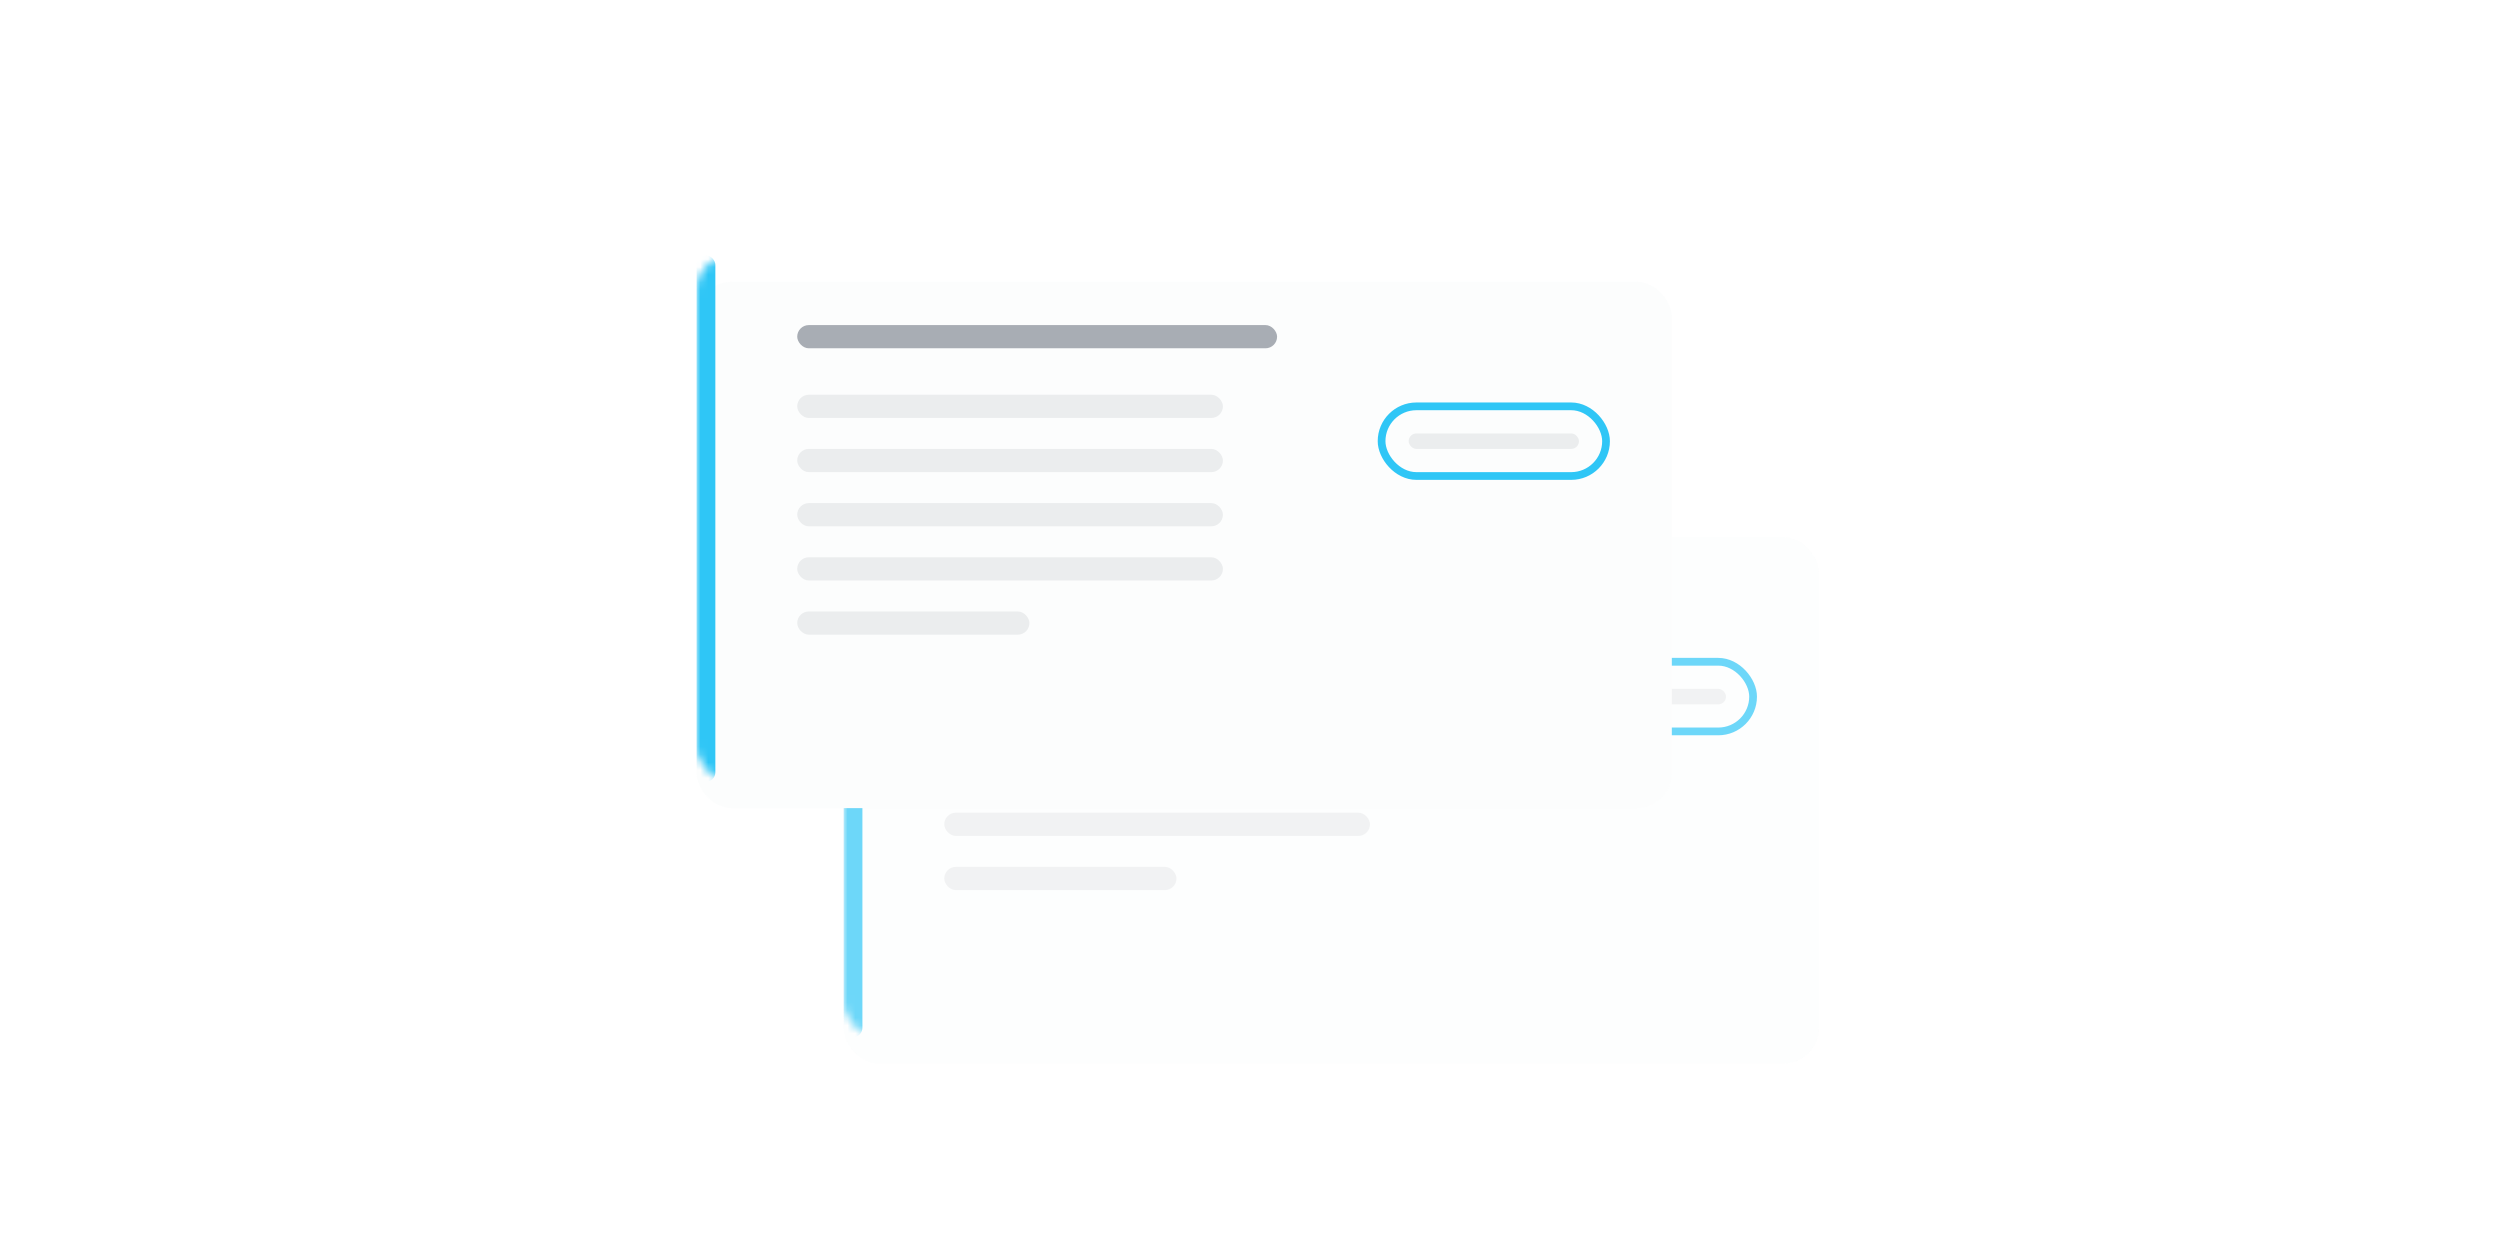 <svg width="323" height="161" viewBox="0 0 323 161" fill="none" xmlns="http://www.w3.org/2000/svg">
	<circle cx="161.5" cy="80.5" r="80.5" fill="white" fill-opacity="0.3"/>
	<path opacity="0.4" fill-rule="evenodd" clip-rule="evenodd" d="M40.189 150.981H12.145C11.905 150.981 11.667 150.972 11.431 150.954C5.093 150.805 0 145.465 0 138.899C0.002 135.699 1.237 132.63 3.435 130.369C4.561 129.21 5.893 128.311 7.342 127.711C7.318 127.385 7.305 127.056 7.305 126.724C7.307 123.347 8.611 120.11 10.93 117.724C13.248 115.337 16.392 113.998 19.669 114C23.867 114.005 27.573 116.168 29.801 119.47C30.858 119.084 31.997 118.874 33.183 118.874C38.423 118.881 42.727 122.997 43.226 128.26C48.247 129.388 52.004 133.997 52 139.508C51.995 145.858 46.996 151.003 40.833 151C40.617 151 40.402 150.993 40.189 150.981V150.981Z" fill="white"/>
	<path opacity="0.4" fill-rule="evenodd" clip-rule="evenodd" d="M282.64 34.99H267.54C267.41 34.99 267.282 34.985 267.155 34.975C263.743 34.895 261 32.008 261 28.459C261.001 26.729 261.666 25.07 262.85 23.848C263.456 23.221 264.173 22.736 264.953 22.411C264.94 22.235 264.934 22.057 264.934 21.878C264.935 20.053 265.637 18.303 266.885 17.013C268.134 15.723 269.827 14.999 271.591 15C273.852 15.003 275.847 16.172 277.047 17.957C277.616 17.748 278.229 17.634 278.868 17.635C281.69 17.638 284.007 19.863 284.276 22.708C286.979 23.318 289.002 25.809 289 28.788C288.997 32.221 286.305 35.001 282.987 35C282.871 35 282.755 34.996 282.64 34.99V34.99Z" fill="white"/>
	<g opacity="0.7">
		<g filter="url(#filter0_d_637_183311)">
			<rect x="109" y="66" width="126" height="68" rx="4.548" fill="white"/>
			<rect x="109" y="66" width="126" height="68" rx="4.548" fill="#87A2C0" fill-opacity="0.02"/>
		</g>
		<mask id="mask0_637_183311" style="mask-type:alpha" maskUnits="userSpaceOnUse" x="109" y="66" width="126" height="68">
			<rect x="109" y="66" width="126" height="68" rx="4.548" fill="#525C69"/>
		</mask>
		<g mask="url(#mask0_637_183311)">
			<rect x="109" y="66" width="2.423" height="68" rx="1.212" fill="#2FC6F6"/>
		</g>
		<rect opacity="0.1" x="122" y="84" width="55" height="3" rx="1.5" fill="#525C69"/>
		<rect opacity="0.1" x="122" y="98" width="55" height="3" rx="1.5" fill="#525C69"/>
		<rect opacity="0.1" x="122" y="91" width="55" height="3" rx="1.5" fill="#525C69"/>
		<rect opacity="0.1" x="122" y="105" width="55" height="3" rx="1.5" fill="#525C69"/>
		<rect opacity="0.1" x="122" y="112" width="30" height="3" rx="1.5" fill="#525C69"/>
		<rect x="122" y="75" width="62" height="3" rx="1.5" fill="#A8ADB4"/>
		<rect opacity="0.1" x="201" y="89" width="22" height="2" rx="1" fill="#525C69"/>
		<rect x="197.5" y="85.5" width="29" height="9" rx="4.5" stroke="#2FC6F6"/>
	</g>
	<g filter="url(#filter1_d_637_183311)">
		<rect x="90" y="33" width="126" height="68" rx="4.548" fill="white"/>
		<rect x="90" y="33" width="126" height="68" rx="4.548" fill="#87A2C0" fill-opacity="0.02"/>
	</g>
	<mask id="mask1_637_183311" style="mask-type:alpha" maskUnits="userSpaceOnUse" x="90" y="33" width="126" height="68">
		<rect x="90" y="33" width="126" height="68" rx="4.548" fill="#525C69"/>
	</mask>
	<g mask="url(#mask1_637_183311)">
		<rect x="90" y="33" width="2.423" height="68" rx="1.212" fill="#2FC6F6"/>
	</g>
	<rect opacity="0.1" x="103" y="51" width="55" height="3" rx="1.5" fill="#525C69"/>
	<rect opacity="0.1" x="103" y="65" width="55" height="3" rx="1.5" fill="#525C69"/>
	<rect opacity="0.1" x="103" y="58" width="55" height="3" rx="1.5" fill="#525C69"/>
	<rect opacity="0.1" x="103" y="72" width="55" height="3" rx="1.5" fill="#525C69"/>
	<rect opacity="0.1" x="103" y="79" width="30" height="3" rx="1.5" fill="#525C69"/>
	<rect x="103" y="42" width="62" height="3" rx="1.5" fill="#A8ADB4"/>
	<rect opacity="0.1" x="182" y="56" width="22" height="2" rx="1" fill="#525C69"/>
	<rect x="178.5" y="52.5" width="29" height="9" rx="4.5" stroke="#2FC6F6"/>
	<defs>
		<filter id="filter0_d_637_183311" x="102.178" y="62.589" width="139.644" height="81.644" filterUnits="userSpaceOnUse" color-interpolation-filters="sRGB">
			<feFlood flood-opacity="0" result="BackgroundImageFix"/>
			<feColorMatrix in="SourceAlpha" type="matrix" values="0 0 0 0 0 0 0 0 0 0 0 0 0 0 0 0 0 0 127 0" result="hardAlpha"/>
			<feOffset dy="3.411"/>
			<feGaussianBlur stdDeviation="3.411"/>
			<feComposite in2="hardAlpha" operator="out"/>
			<feColorMatrix type="matrix" values="0 0 0 0 0.392 0 0 0 0 0.427 0 0 0 0 0.482 0 0 0 0.1 0"/>
			<feBlend mode="normal" in2="BackgroundImageFix" result="effect1_dropShadow_637_183311"/>
			<feBlend mode="normal" in="SourceGraphic" in2="effect1_dropShadow_637_183311" result="shape"/>
		</filter>
		<filter id="filter1_d_637_183311" x="83.178" y="29.589" width="139.644" height="81.644" filterUnits="userSpaceOnUse" color-interpolation-filters="sRGB">
			<feFlood flood-opacity="0" result="BackgroundImageFix"/>
			<feColorMatrix in="SourceAlpha" type="matrix" values="0 0 0 0 0 0 0 0 0 0 0 0 0 0 0 0 0 0 127 0" result="hardAlpha"/>
			<feOffset dy="3.411"/>
			<feGaussianBlur stdDeviation="3.411"/>
			<feComposite in2="hardAlpha" operator="out"/>
			<feColorMatrix type="matrix" values="0 0 0 0 0.392 0 0 0 0 0.427 0 0 0 0 0.482 0 0 0 0.1 0"/>
			<feBlend mode="normal" in2="BackgroundImageFix" result="effect1_dropShadow_637_183311"/>
			<feBlend mode="normal" in="SourceGraphic" in2="effect1_dropShadow_637_183311" result="shape"/>
		</filter>
	</defs>
</svg>
